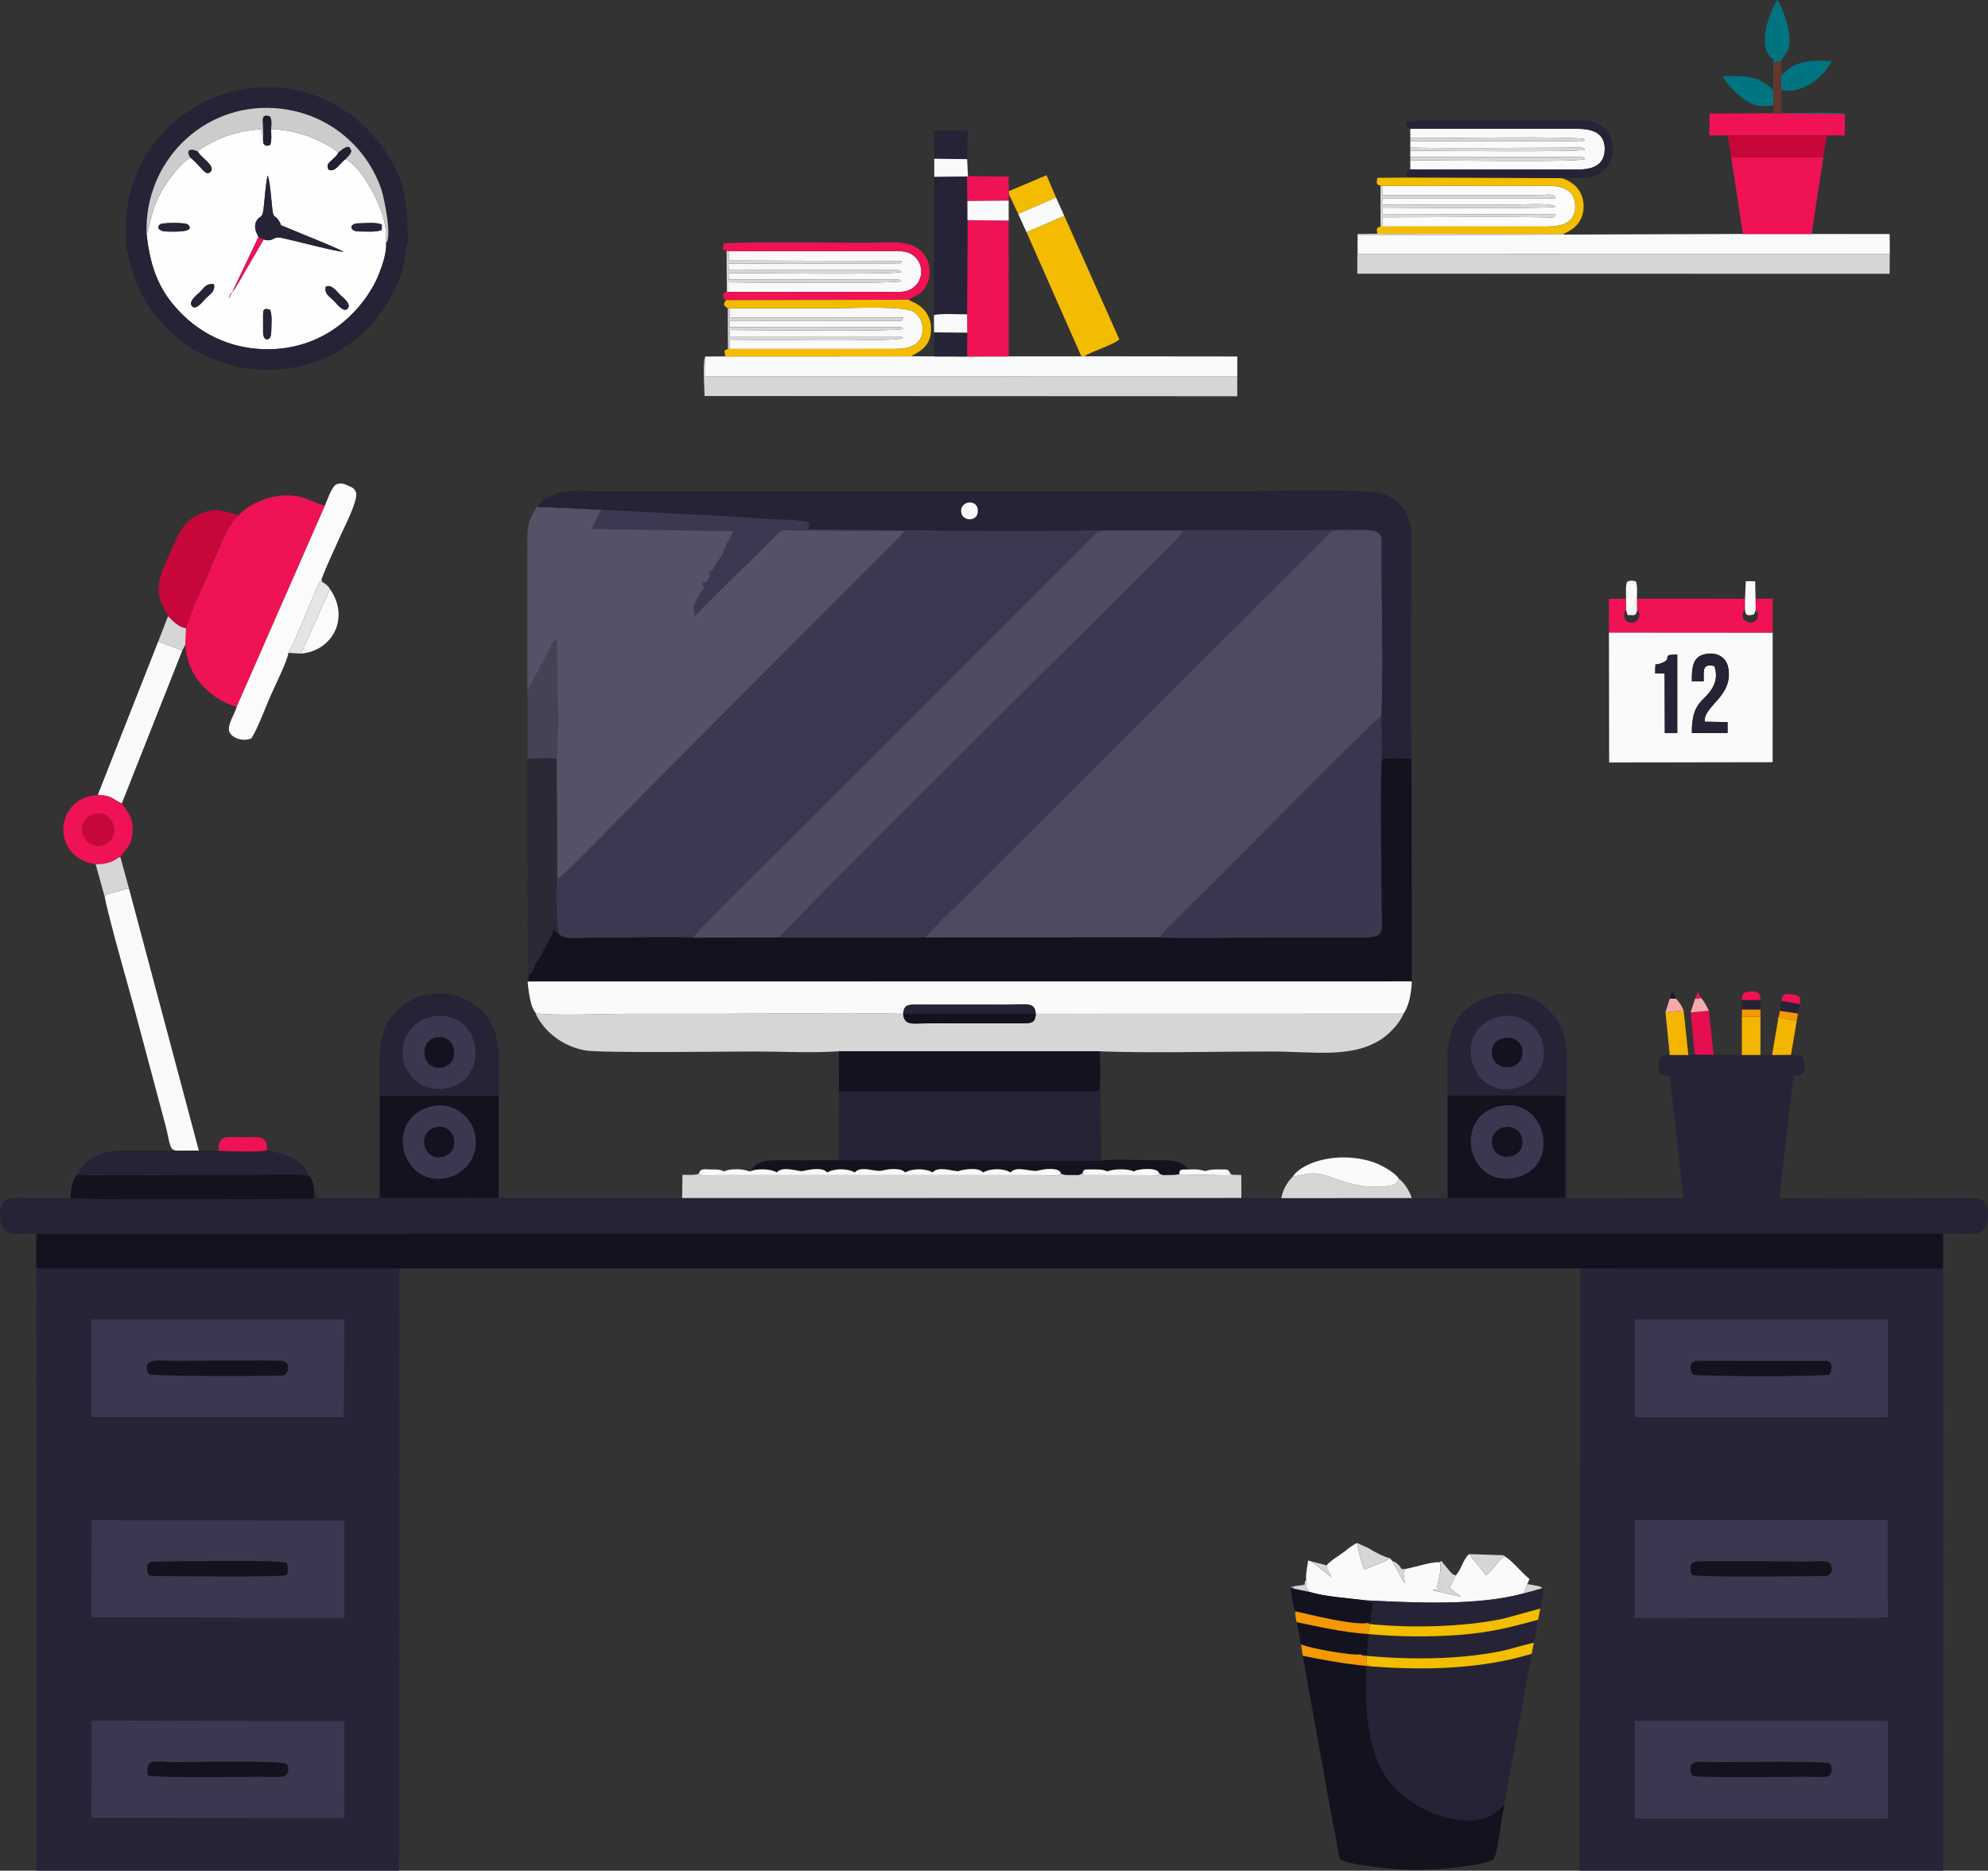 <?xml version="1.0" encoding="UTF-8"?>
<!DOCTYPE svg PUBLIC "-//W3C//DTD SVG 1.1//EN" "http://www.w3.org/Graphics/SVG/1.1/DTD/svg11.dtd">
<!-- Creator: CorelDRAW -->
<svg xmlns="http://www.w3.org/2000/svg" xml:space="preserve" width="144.697mm" height="136.164mm" version="1.1" style="shape-rendering:geometricPrecision; text-rendering:geometricPrecision; image-rendering:optimizeQuality; fill-rule:evenodd; clip-rule:evenodd"
viewBox="0 0 3080.49 2898.83"
 xmlns:xlink="http://www.w3.org/1999/xlink"
 xmlns:xodm="http://www.corel.com/coreldraw/odm/2003">
 <rect x="0" y="0" width="3080.49" height="2898.83" fill="#333333" stroke="none"/>
 <defs>
  <style type="text/css">
   <![CDATA[
    .fil19 {fill:#007481}
    .fil21 {fill:#13131D}
    .fil4 {fill:#13131F}
    .fil35 {fill:#191924}
    .fil30 {fill:#221F30}
    .fil31 {fill:#262334}
    .fil2 {fill:#262336}
    .fil27 {fill:#262537}
    .fil0 {fill:#272437}
    .fil14 {fill:#2A2936}
    .fil10 {fill:#3A3850}
    .fil1 {fill:#3B3951}
    .fil20 {fill:#444254}
    .fil3 {fill:#4D4B61}
    .fil7 {fill:#4E4C62}
    .fil5 {fill:#545267}
    .fil37 {fill:#58B1A1}
    .fil29 {fill:#6A342B}
    .fil17 {fill:#C7073A}
    .fil16 {fill:#CCCCCC}
    .fil34 {fill:#D3D4D4}
    .fil8 {fill:#D6D6D6}
    .fil22 {fill:#D7D7D7}
    .fil23 {fill:#D9D9D9}
    .fil24 {fill:#E5E5E5}
    .fil26 {fill:#E60E4E}
    .fil36 {fill:#E81557}
    .fil33 {fill:#ED1355}
    .fil11 {fill:#EF1255}
    .fil38 {fill:#EF628D}
    .fil18 {fill:#F3BE00}
    .fil28 {fill:#F49803}
    .fil25 {fill:#F4B500}
    .fil15 {fill:#F4BC01}
    .fil32 {fill:#F6AAAC}
    .fil13 {fill:#F9F9F9}
    .fil9 {fill:#F9FAFA}
    .fil12 {fill:#FBFBFB}
    .fil6 {fill:#FEFEFE}
   ]]>
  </style>
 </defs>
 <g id="Layer_x0020_1">
  <path class="fil0" d="M142.43 2666.28l390.92 0.91 -0.07 150.07 -391.48 -0.64 0.63 -150.34zm-0.37 -310.43l391.31 0.61 0.06 150.32 -391.62 -0.47 0.25 -150.45zm-0.21 -310.95l391.54 0.05 -0.77 150.89 -390.76 -0.18 -0.01 -150.76zm-85.5 352.87l0.17 501.03 561.54 0.02 0.81 -92.11 0.21 -408.48 -0.08 -432.62 -562.79 0.01 0.14 432.14z"/>
  <path class="fil0" d="M2533.22 2666.8l392.02 -0.07 0 150.97 -392.01 0 -0.01 -150.9zm0.04 -310.93l391.83 -0.01 0.1 149.9c-14.39,3.18 -368.96,1.16 -392.1,1.01l0.18 -150.9zm0.02 -310.99l391.96 0.09 0 18.4 0.01 117.16 -0.01 15.29 -11.68 0.16 -364.1 0 -16.24 -0.16 0 -139.66 0.06 -11.27zm477.62 809.59l0.07 -456.24 -0.1 -432.42 -562.3 -0.29 -0.89 933.25 563.19 0.04 0.03 -44.35z"/>
  <path class="fil1" d="M863.45 1362.59c-2.44,19.23 -0.77,64.41 1.74,83.63 7.71,10.86 30.58,7.05 47.61,6.97 18.03,-0.08 36.05,-0.24 54.07,-0.33 34.55,-0.16 73.33,-1.72 107.43,0.11 5.05,-11.07 166.45,-168.57 172.66,-174.79l346.97 -346.98c29.19,-29.28 57.31,-57.22 86.52,-86.52 26.66,-26.74 14.82,-22.22 65.09,-22.22 29.49,0 59.14,-0.3 88.61,0.1 -4.99,9.23 -68.86,70.47 -78.01,79.8 -26.18,26.68 -51.72,52.25 -78.41,78.38 -20.17,19.75 -465.21,462.81 -470.91,472.04l227.19 -0.06c4.47,-7.53 70.23,-71.04 82.4,-83.52 27.63,-28.33 54.95,-54.83 82.97,-82.89l414.95 -414.2c14.17,-14.24 27.59,-27.02 41.41,-41.47 11.37,-11.88 13.92,-8.35 34.07,-8.33 13.52,0.01 28.51,-1.31 41.71,0.88 -8.18,-5.72 -90.95,-1.31 -108.4,-1.31 -108.49,-0 -222.86,-1.73 -329.85,0.04 -146.31,2.41 -294.4,-0.82 -440.76,-1.75 3.9,-5.59 -2.91,-7.73 3.75,-10.53 -30.86,-6.44 -51.38,-3.57 -79.95,-6.29 -49.01,-4.67 -112.37,-5.73 -164.43,-9.51l-80.41 -3.98 -14.43 29.82 219.53 3.62c-1.42,2.81 -0.89,1.52 -2.59,4.78l-12.22 23.77c-1.18,3.34 -0.73,3.67 -1.02,4.6 -0.08,0.24 -0.2,0.76 -0.29,0.98l-11.51 17.75c-11.39,18.86 -4.1,6.87 -10.18,9.69 1.35,5.13 2.27,5.19 -0.13,10.42 -4.73,10.26 -5.1,5.85 -10.68,9.08 1.09,4.21 1.94,1.11 3.56,5.68 -6.12,6.72 -9.86,15.72 -13.86,23.94 -1.63,3.35 -2.37,3.78 -3.16,7.72l2.32 13.9c3.37,-6.51 100,-99.9 113.95,-113.93 21.83,-21.95 15.3,-19.91 39.27,-19.52l171.41 0.93c-4.85,7.51 -56.35,57.36 -67.25,68.29l-335.5 336.84c-6.24,6.44 -125.68,129.99 -135.25,134.39z"/>
  <path class="fil2" d="M2322.28 1575.9c34.56,-8.36 62.46,15.35 68.47,42.45 7.61,34.33 -14.97,60.4 -40.53,67.25 -73.14,19.61 -102.06,-91.77 -27.93,-109.7zm-79.23 121.64l182.05 0.09 -0.01 158.87 -182.04 -0.01 -55.55 0.05 -201.97 0.16 -61.97 -0.32 -866.53 0.16 -284.36 -0.3 -184.31 0.26 -95.52 0.04c-5.19,-2.04 -1.56,-0.33 -4.37,-3.79 -0.3,-0.36 -1.39,-2.92 -1.72,-3.43 -2.11,10.45 3.46,5.66 -2.93,8.55 -37.62,-0.01 -368.22,2.27 -374.03,-1.32 -18.92,-0.01 -37.84,-0 -56.76,-0 -15.45,0 -38.77,-3.43 -47.53,6.09 -8.56,9.31 -6.49,37.45 1.98,44.38 9.87,8.08 34.7,3.91 48.71,4.79l2954.72 -0.3c11.65,-0.03 45.59,1.39 54.64,-0.95 14.05,-3.64 17.75,-24.03 12.98,-41.05 -4.5,-16.05 -24.43,-12.96 -42.38,-12.96 -43.78,0 -262.05,2.16 -278.84,-0.78l21.51 -188.61c14.24,-1.18 17.95,-2.85 17.25,-18.22 -0.64,-14.16 -7.57,-13.85 -20.87,-14.27l-29.25 0.19 -18.07 0 -28.79 -0.02 -43.72 -0.33 -29.2 -0.48 -10.03 0.81 -28.79 -0c-19.52,0.14 -20.26,12.43 -14.88,29.04 6.05,2.75 5.97,2.88 14.84,2.91l21.31 189.73 -180.71 0.7c-0.12,-55.65 0.09,-111.31 -0.12,-166.96 -0.25,-64.14 6.2,-95.44 -34.24,-130.65 -35.85,-31.22 -88.07,-23.4 -120.82,3.55 -37.74,31.05 -29.62,88.59 -29.67,134.39z"/>
  <path class="fil3" d="M1434.03 1452.73l363.15 -0.15c5.03,-9.07 75.99,-77.46 85.34,-86.8 19,-19 248.86,-251.86 258.06,-256.41 3.28,-67.3 -0.13,-181.88 0.26,-259.07 0.07,-14.83 2.43,-21.43 -9.3,-27.09 -13.2,-2.19 -28.18,-0.87 -41.71,-0.88 -20.15,-0.01 -22.7,-3.55 -34.07,8.33 -13.82,14.45 -27.24,27.23 -41.41,41.47l-414.95 414.2c-28.02,28.06 -55.34,54.56 -82.97,82.89 -12.17,12.47 -77.92,75.99 -82.4,83.52z"/>
  <polygon class="fil4" points="56.21,1965.63 619,1965.62 2446.93,1965.51 2448.57,1965.53 3010.87,1965.81 3010.9,1911.51 56.18,1911.81 "/>
  <path class="fil5" d="M817.21 924.37l0.02 146.88 10.14 -19.49c1.84,-4.36 3.32,-5.79 5.32,-9.22 2.2,-3.77 3.27,-7.25 5.19,-10.99 1.44,-2.81 3.74,-6.35 5.31,-9.14 1.62,-2.88 0.95,-1.78 2.49,-4.69l3.23 -5.81c5.51,-10.07 5.43,-18.19 13.81,-19.96 0,61.37 3.67,123.6 -0.19,184.42l0.92 186.23c9.57,-4.4 129.01,-127.94 135.25,-134.39l335.5 -336.84c10.9,-10.93 62.4,-60.78 67.25,-68.29l-171.41 -0.93c-23.97,-0.39 -17.44,-2.43 -39.27,19.52 -13.95,14.03 -110.58,107.42 -113.95,113.93l-2.32 -13.9c0.79,-3.94 1.53,-4.37 3.16,-7.72 4,-8.22 7.74,-17.22 13.86,-23.94 -1.61,-4.58 -2.46,-1.47 -3.56,-5.68 5.58,-3.23 5.95,1.18 10.68,-9.08 2.41,-5.23 1.49,-5.29 0.13,-10.42 6.08,-2.82 -1.21,9.17 10.18,-9.69l11.51 -17.75c0.09,-0.23 0.21,-0.75 0.29,-0.98 0.29,-0.92 -0.16,-1.25 1.02,-4.6l12.22 -23.77c1.69,-3.26 1.17,-1.96 2.59,-4.78l-219.53 -3.62 14.43 -29.82 -98.33 -4.44 -1.68 -0.05c-3.46,8.7 -8.69,12.44 -12.03,25.66 -2.81,11.11 -2.16,23.77 -2.16,35.66 0.01,25.89 -0.2,51.8 -0.08,77.69z"/>
  <path class="fil4" d="M1797.18 1452.58l-363.15 0.15 -227.19 0.06 -132.53 0.19c-34.1,-1.83 -72.88,-0.28 -107.43,-0.11 -18.03,0.09 -36.05,0.25 -54.07,0.33 -17.03,0.08 -39.9,3.89 -47.61,-6.97 -7.23,-4.91 -3.48,-3.4 -5.19,-5.97l-1.28 -2.33c-2.34,11.35 -12.7,25.04 -18.17,37.65 -5.01,11.55 -7.98,12.22 -11.92,20.53l-3.03 7.83c-4.1,8.02 0.67,1.02 -5.99,6.07l-0.31 10.94 1368.32 -0.14 -0.34 -345.55c-11.95,0.09 -36.24,-1.88 -46.33,1.28 -3.29,52.12 -0.19,167.24 -0.19,230.73 0,39.38 7.5,45.61 -32.92,45.52 -51.67,-0.11 -103.34,-0 -155.01,-0 -51.09,0 -104.91,1.63 -155.66,-0.2z"/>
  <path class="fil6" d="M407.67 487.99c0,-8.87 1.65,-10.57 10.46,-8.21 4.32,7.59 2.15,25.9 2.15,35.25 0,13.9 -12.62,15.1 -12.61,0l0 -27.04zm-47.91 -35.12l-5.58 10.24c0.57,-1.82 1.05,-3.86 1.81,-5.36 2.46,-4.85 2.61,-3.63 3.77,-4.88zm178.19 26.01c-6.11,5.55 -17.85,-10.06 -21,-13.21 -6.46,-6.45 -14.98,-10.5 -12.04,-21.38 8.6,-4.68 18.18,8.65 22.38,12.85 3.71,3.71 18.79,14.36 10.66,21.74zm-206.46 -38.41c2.61,11.11 -6.84,16.05 -13.28,22.5 -3.1,3.11 -13.93,17.72 -19.94,12.2 -8.17,-7.5 7.72,-18.84 11.41,-22.53 6.25,-6.27 9.89,-14.09 21.82,-12.17zm77.09 -69.44c-7.92,13.95 -16.74,28.6 -24.68,42.32 -4.52,7.81 -20.29,35.98 -24.14,39.51l40.7 -85.55c-2.7,-6.15 -7.85,-14.75 -3.52,-23.92 4.84,-10.24 9.43,-3.24 11.42,-19.23 1.83,-14.72 3.08,-39.36 6.5,-52.25 3.69,9.73 5.62,39.84 7.14,52.57 1.88,15.84 4.26,6.73 11.22,19.38 4.53,8.25 -3.05,2.6 17.47,11.41 26.53,11.4 57.58,22.83 81.9,34.9 -15.77,-1.15 -72.62,-16.44 -95.45,-21.47 -15.42,-3.4 -12.54,7.18 -28.55,2.31zm-160.8 -23.23c3.34,-3.13 39.79,-3.14 43.16,-0 14.95,13.95 -29.78,10.85 -34.23,10.85 -6.48,0 -15.8,-4.42 -8.93,-10.84zm308.14 -1.76c9.9,0 27.56,-2.28 35.74,2.11l-0.04 8.01c-7.35,3.98 -24.87,2.48 -35.71,2.48 -14.86,0 -15.46,-12.6 0,-12.6zm-249.32 -111.07c4.18,9.04 27.37,21.43 20.05,30.85 -8.3,8.97 -14.39,-8.27 -31.55,-21.46 -13.5,6.98 -34.02,33.26 -43.24,49.5 -20.92,36.82 -19.42,61.05 -24.77,68.33 6.3,59.4 23.41,93 54.59,124.25 27.14,27.2 69.15,52.38 124.62,54.63 77.11,3.12 137.05,-37.65 171.28,-96.3 8.23,-14.1 22.37,-48.75 20.7,-68.08 -1.88,-6.99 0.03,-15.49 -0.73,-22.26 -4.03,-36.19 -38.45,-96.71 -61.86,-107.94 -8.24,4.85 -16.28,21.98 -26.65,16.19 -3.94,-7.27 0.99,-10.55 5.2,-14.62 4.23,-4.09 7.76,-6.64 9.82,-11.22 -5.86,-7.63 -32.14,-20.27 -43.77,-24.71 -18.39,-7.03 -38.35,-11.14 -60.31,-12.09 0.33,8.25 1.26,17.36 -1.34,24.53 -4.39,1.45 -6.98,2.33 -10.61,-2.36l-2.6 -22.22c-21.84,2.02 -36.49,4.45 -55.88,11.36 -10.67,3.8 -39.2,17.44 -42.98,23.63z"/>
  <path class="fil2" d="M1490.03 796.22c-5.62,-19.12 22.72,-24.43 25.02,-7.01 2.51,19.07 -21.38,19.38 -25.02,7.01zm-656.87 -10.8l98.33 4.44 80.41 3.98c52.06,3.77 115.42,4.83 164.43,9.51 28.57,2.72 49.08,-0.14 79.95,6.29 -6.66,2.8 0.15,4.94 -3.75,10.53 146.36,0.93 294.45,4.17 440.76,1.75 107,-1.76 221.36,-0.04 329.85,-0.04 17.45,0 100.22,-4.42 108.4,1.31 11.73,5.65 9.37,12.26 9.3,27.09 -0.39,77.2 3.02,191.77 -0.26,259.07l0.39 67.17c10.09,-3.16 34.38,-1.19 46.33,-1.28 -2.73,-102.61 -0.37,-229.1 -0.14,-335.78 0.04,-20.24 -0.49,-30.87 -9.45,-46.36 -6.79,-11.72 -16.51,-20.3 -29.63,-26.29 -23.98,-10.94 -180.05,-5.72 -218.65,-5.72l-1005.79 0c-15.1,0 -41.39,-1.55 -55.13,1.73 -14.97,3.57 -30.99,13.21 -35.34,22.58z"/>
  <path class="fil7" d="M1074.31 1452.98l132.53 -0.19c5.7,-9.23 450.74,-452.28 470.91,-472.04 26.69,-26.14 52.22,-51.7 78.41,-78.38 9.15,-9.33 73.02,-70.57 78.01,-79.8 -29.47,-0.39 -59.12,-0.1 -88.61,-0.1 -50.27,0 -38.43,-4.52 -65.09,22.22 -29.21,29.3 -57.33,57.24 -86.52,86.52l-346.97 346.98c-6.21,6.21 -167.61,163.72 -172.66,174.79z"/>
  <path class="fil8" d="M1299.96 1629.09l403.37 -0.08 2.27 0.24c86.01,2.85 176.91,0.16 263.47,0.16 68.15,0 128.95,11.72 175.2,-21.7 9.93,-7.17 25.59,-23.32 30.47,-36.92l-569.72 0.15c-0.9,11.79 -3.96,14.39 -16.16,14.82l-146.11 -0.06c-29.35,0 -41.21,4.63 -43.3,-14.71 -93.89,-2.22 -190.55,-0.1 -284.75,-0.1 -47.46,0 -94.93,0 -142.39,0 -27.41,0 -122.34,3.62 -142.08,-1.06l0.49 2.6c12.97,25.49 39.34,48.59 76,55.28 24.37,4.45 220.5,1.7 262.05,1.7 41.01,0 91.33,2.6 131.2,-0.32z"/>
  <path class="fil9" d="M830.21 1569.84c19.73,4.68 114.66,1.06 142.08,1.06 47.46,0 94.93,0 142.39,0 94.2,0 190.86,-2.12 284.75,0.1 1.42,-11.33 4.26,-13.86 16.12,-14.2l146.14 0.09c30.08,0 41.64,-4.56 43.31,14.06l569.72 -0.15c8.62,-11.19 12.5,-33.32 12.9,-49.99l-1368.32 0.14 -1.76 0.23c1.45,13.96 4.05,39.28 12.66,48.67z"/>
  <path class="fil10" d="M1797.18 1452.58c50.75,1.84 104.57,0.2 155.66,0.2 51.67,0 103.35,-0.1 155.01,0 40.42,0.08 32.92,-6.14 32.92,-45.52 0,-63.48 -3.09,-178.61 0.19,-230.73l-0.39 -67.17c-9.19,4.56 -239.06,237.42 -258.06,256.41 -9.35,9.35 -80.31,77.73 -85.34,86.8z"/>
  <path class="fil10" d="M2632.2 2419.69c46.44,-1.46 121.85,0.14 171.41,0.14 8.33,0 26.84,-2.97 32.02,2.67 4.71,5.11 4.91,19.81 -8.59,19.81 -26.62,0 -193.95,2.61 -205.68,-1.92 -3.6,-12.5 -3.66,-20.23 10.84,-20.69zm-99.12 87.08c23.14,0.15 377.72,2.17 392.1,-1.01l-0.1 -149.9 -391.83 0.01 -0.18 150.9z"/>
  <path class="fil10" d="M2623.36 2130.07c-5.24,-6.85 -7.16,-19.9 5.45,-21.21l201.56 0.16c11.04,1.93 8.55,14.96 3.88,21.09 -7.96,3.18 -203.11,3.11 -210.89,-0.04zm-90.14 -73.92l-0 139.66 16.24 0.16 364.1 -0 11.68 -0.16 0.01 -15.29 -0.01 -117.16 -0 -18.4 -391.96 -0.09 -0.06 11.27z"/>
  <path class="fil10" d="M2622.01 2751.44c-11.84,-27.23 16.38,-20.73 35.6,-20.73 26.07,0 173.01,-2.21 177.63,2.2 4.43,4.22 5.12,18.59 -4.82,20.26 -5.9,0.99 -23.32,0.08 -30.42,0.08 -30.26,0 -168.03,2.37 -177.99,-1.81zm-88.78 66.26l392.01 -0 -0 -150.97 -392.02 0.07 0.01 150.9z"/>
  <path class="fil10" d="M271.12 2108.89c40.26,0 129.53,-1.77 164.15,-0.15 12.1,0.57 14.01,11.9 8.65,18.93 -3.81,4.59 -2.03,3.67 -10.42,3.92 -35.04,1.04 -195.78,1.32 -203.12,-2.16 -13.45,-27.79 22.65,-20.54 40.74,-20.54zm-129.26 86.77l390.76 0.18 0.77 -150.89 -391.54 -0.05 0.01 150.76z"/>
  <path class="fil10" d="M228.1 2431.08c0.02,-9.45 2.92,-11.24 12.38,-11.24 37.65,-0.04 177.63,-3.41 204.01,1.79 1.95,6.43 1.87,12.44 0.16,19.08 -11.54,3.75 -176.26,1.61 -204.17,1.61 -9.5,0 -12.4,-1.69 -12.38,-11.23zm-86.29 75.22l391.62 0.47 -0.06 -150.32 -391.31 -0.61 -0.25 150.45z"/>
  <path class="fil10" d="M267.52 2730.71c26.99,0 172.12,-3.2 176.72,3.11 4.72,6.47 2.94,18.49 -7.3,19.5 -8.04,0.8 -21.93,-0.06 -30.62,-0.06 -30.97,0 -166.45,2.42 -177.14,-2.31 -4.64,-28.31 13.07,-20.23 38.35,-20.23zm-125.71 85.91l391.48 0.64 0.07 -150.07 -390.92 -0.91 -0.63 150.34z"/>
  <path class="fil2" d="M2124.51 2582.26l-7.16 -0.68c-3.44,77.17 3.49,148.71 46.58,191.76 17.01,17 44.85,34.65 76.27,42.71 39.76,10.18 72.89,4.8 91.21,-21.59l42.04 -231.68c-77.68,23.51 -163.65,26.08 -248.95,19.48z"/>
  <path class="fil9" d="M2564.8 1035.95c1.41,-10.49 -2.71,-4.17 7.74,-7.65 23.09,-7.7 -2.04,-13.96 26.47,-13.97l0.01 121.64 -19.33 0.02 -0.35 -92.23 -14.54 -0.16 0 -7.64zm56.78 19.81c0,-20.08 0.71,-37.5 19.49,-41.86 19.16,-4.45 33.94,4.19 36.99,21.21 7.93,44.33 -38.61,58.55 -36.56,83.26l35.48 0.62 0.01 16.86 -55.42 0.13c0,-27.51 4.83,-40.73 18.96,-54.05 11.92,-11.23 23.91,-28.22 15.86,-49.83 -18.89,-4.14 -16.35,6.73 -16.36,23.65l-18.44 0.01zm-128.13 125.77l253.33 -0.4 0.06 -200.87 -253.72 -0.18 0.33 201.45z"/>
  <path class="fil2" d="M1299.96 1691.18l-0.49 106.72 406.62 0.78 -0.5 -169.43 -2.27 -0.24c1.02,11.52 2.2,53.04 -1.02,62.01l-402.34 0.16z"/>
  <path class="fil4" d="M2059.5 2793.29l12.52 66.57c2.62,14.2 2.39,18.63 5.76,21.67 15.01,9.94 95.08,16.38 118.39,16.39 21.37,0 106.19,-6.27 118.17,-16.91 7.1,-7.63 11.32,-65.79 16.58,-79.92l0.5 -6.63c-18.32,26.4 -51.46,31.78 -91.21,21.59 -31.42,-8.05 -59.26,-25.71 -76.27,-42.71 -43.09,-43.05 -50.02,-114.59 -46.58,-191.76 -35.64,-3.61 -64.53,-8.81 -98.7,-15.78l40.85 227.49z"/>
  <path class="fil2" d="M227.09 362.19c-3.78,-110.32 85.71,-201.39 197.33,-194.67 80.25,4.83 142.76,57.42 166.22,125.31 4.52,13.06 16.99,73.78 7.64,83.86 1.66,19.33 -12.48,53.98 -20.7,68.08 -34.22,58.65 -94.16,99.42 -171.28,96.3 -55.48,-2.24 -97.49,-27.42 -124.62,-54.63 -31.18,-31.25 -48.29,-64.86 -54.59,-124.25zm-32.46 17.95l3.14 10.06c37.21,209.94 315.75,250.02 411.72,63.07 5.74,-11.17 11.27,-25.16 14.76,-37.53 3.46,-12.23 4.51,-33.74 9.16,-43.84 -5.78,-30.77 6.33,-72.85 -34.87,-135.61 -59.1,-90.04 -173.09,-129.2 -280.18,-79.52 -24.49,11.36 -53.38,34.2 -66.26,49.01 -28.31,32.53 -48.61,71.07 -55.27,117.74 -2.66,18.67 0.27,41.18 -2.2,56.63z"/>
  <path class="fil11" d="M370.09 798.33c-11.51,10.1 -18.73,23.63 -25.31,39.17 -6.42,15.18 -13.43,29.89 -19.65,45.21 -12.64,31.11 -26.26,56.65 -36.9,90.83l-1.23 25.85c2.57,26.63 11.36,46.23 25.6,61.75 12,13.07 30.68,28.27 54.17,34.03l136.46 -311.02c-25.98,-9.41 -38.5,-19.65 -72.36,-15.5 -24.37,2.99 -48.92,16 -60.78,29.69z"/>
  <path class="fil8" d="M1057.02 1856.54l866.53 -0.16 -0.09 -35.55c-3.03,-0.23 -6.33,-0.01 -8.57,-0.24 -8.73,-0.89 -3.51,1.44 -8.81,-2.77 -2.08,4.92 0.82,2.68 -7.19,3.4l-71.58 -1.43c-5.91,0.71 -11.03,0.82 -16.98,0.84 -9.46,0.03 -8.98,1.14 -14.4,-3.02 -2.01,5.47 -4.68,3.7 -12.39,3.57l-102.89 -0.14c-4.09,-0.91 -1.79,1.4 -3.11,-3.28 -6.02,3.95 -7.1,2.88 -16.71,2.85 -8.28,-0.03 -11.09,0.67 -16.94,-2.06 -3.24,5.56 -24.42,2.5 -31.73,2.49l-248.74 -0.03c-47.46,-0.07 -94.93,0 -142.39,0.02l-108.15 0c-9.03,-0.01 -28.56,1.96 -29.88,-2.22 -6.52,2.66 -16.43,1.66 -25.54,1.69l-0.44 36.05z"/>
  <path class="fil8" d="M2103.15 424.11l824.93 0.21 0.24 -30.85 -822.78 -0.05c-3.22,-8.42 -1.51,-19.38 -1.66,-28.82l318.88 -1.07 0 -1.03 -288.44 -0.35 -30.89 0.49 -0.28 61.46z"/>
  <path class="fil8" d="M1091.76 613.7l825.43 0.34 -0.01 -30.95 -824.15 0.06 -0.3 -30.63c-4.26,10.39 -1.06,46.78 -0.97,61.19z"/>
  <polygon class="fil9" points="1917.18,583.09 1917.27,552.44 1914.99,552.42 1679.8,552.16 1675.65,552.29 1563.13,552.31 1498.43,552.43 1447.73,552.31 1411.56,552.18 1124.01,552.32 1092.72,552.52 1093.02,583.15 "/>
  <path class="fil4" d="M1299.96 1691.18l402.34 -0.16c3.22,-8.97 2.05,-50.49 1.02,-62.01l-403.37 0.08 0.01 62.09z"/>
  <path class="fil9" d="M2422.76 363.53l-318.88 1.07c0.15,9.44 -1.56,20.4 1.66,28.82l822.78 0.05 -0.17 -30.76 -121.04 -0.12 -106.45 -0.03 -277.9 0.96z"/>
  <path class="fil4" d="M666.48 1715.13c33.76,-9.61 61.9,14.04 68.6,39.2 9.37,35.2 -13.54,62.99 -39.65,70.06 -71.26,19.31 -102.89,-88.22 -28.95,-109.27zm-78.13 141.36l184.31 -0.26 -0.01 -158.84 -184.27 0.23 -0.03 158.86z"/>
  <path class="fil4" d="M2323.33 1714.36c72.45,-16.06 97.28,93.72 25.43,110.37 -74.4,17.23 -98.49,-94.17 -25.43,-110.37zm-80.28 142.13l182.04 0.01 0.01 -158.87 -182.05 -0.09 0 158.95z"/>
  <path class="fil9" d="M2090.14 2398.83c-8.93,8.45 -27.9,18.49 -34.57,26.91 -0.22,5.56 5.21,11.95 7.9,18.64l-31.74 -24.88 -4.76 -1.35c-1.09,10.28 -3.88,20.06 -3.07,30.11 3.04,11.4 -3.42,5.72 4.63,18.43 24.2,7.76 62.02,9.91 88.34,13.29 75.42,3.72 173.61,8.79 244.57,-10.95l5.2 -14.36 3.4 -7.9c-9.8,-7.26 -28.8,-30.23 -37.51,-34.3 -9.55,0.41 -18.08,21.62 -30.01,28.44l-25.9 -32.62c-8.84,6.24 -12.33,24.57 -20.88,32.9l-9.28 18.73c3.87,5.59 10.68,7.94 17.13,14.45l-43.8 -10.19 13.41 -1.47c-9.11,-1.4 -3.99,-0.77 -6.39,-2.78 1.44,-9.29 8.82,-32.47 3.73,-38.99 -12.25,-1.16 -38.35,7.91 -52.33,10.2 -5.58,7.12 -2.49,7.78 -1.62,22.25 -0.36,-0.34 -0.83,-0.8 -1.05,-1.06l-18.38 -33.63 -3.24 -3.98c-5.37,4.68 -33.99,15.28 -40.12,17.36 -3.33,-7.51 -9.73,-31.65 -11.09,-41.06 -4.99,2.37 -7.88,4.82 -12.59,7.84z"/>
  <path class="fil12" d="M503.23 784.14l-136.46 311.02c-2.66,11.05 -15.16,27.99 -11.43,38.57 3.6,10.2 21.99,16.18 34.32,10.4 9.67,-15.5 21.27,-46.68 29.22,-65.07 5.88,-13.61 27.24,-56.42 27.91,-67.37 10.17,-13.82 44.74,-108.11 51.6,-114.51 7.91,-21.39 18.8,-43.37 28.38,-65.27 6.75,-15.42 26.3,-51.88 25.35,-67.6 -2.74,-7.28 -4.58,-8.03 -12.17,-11.6 -5.95,-2.8 -13.34,-5.48 -19.89,-1.43 -6.15,3.81 -13.3,24.34 -16.84,32.86z"/>
  <path class="fil9" d="M162.35 1390.17c7.64,39.41 39.59,148.24 52.08,196.34l39.49 147.94c16.13,57.4 -0.03,48.54 54.19,48.51l-108.29 -406.28c-7.07,1.18 -13.67,3.81 -20.42,5.57 -3.17,0.83 -7.72,1.55 -10,2.41 -9.34,3.53 -3.89,-0.2 -7.05,5.51z"/>
  <path class="fil2" d="M624.5 1639.78c-4.87,-33.91 19.05,-60.66 46.89,-64.78 76.2,-11.29 90.39,101.17 17.87,111.92 -33.58,4.98 -60.76,-19.21 -64.77,-47.13zm-36.12 57.85l184.27 -0.23c-0.07,-39.13 5.18,-82.23 -12.21,-112.58 -34.39,-60.02 -124.92,-60.64 -159.29,-0.77 -18.08,31.5 -12.76,73.59 -12.77,113.58z"/>
  <polygon class="fil11" points="2700.66,362.57 2807.11,362.6 2825.43,243.61 2682.59,243.69 "/>
  <path class="fil13" d="M1128.7 452.44l247.34 -0.04c13.61,0.02 26.92,1.32 36.81,-5.07 20.58,-13.31 19.17,-42.61 -1.64,-54.04 -10.33,-5.67 -24.33,-3.98 -36.97,-3.98l-245.14 -0.03 0.01 14.46 268.29 0.84c-2.86,6.21 -5.84,4.31 -14.04,4.19l-254.54 -0.1 0.28 9.91 254.25 -0.1c7.78,-0.09 10.7,-0.52 13.77,2.82 -7.76,4.85 -238.09,1.81 -268.33,1.79l0.32 9.91 263.04 0.22c0.5,0.11 1.03,0.29 1.46,0.42l3.62 2.08c-6.69,4.25 -239.98,2.27 -268.51,1.73l-0.01 14.99z"/>
  <path class="fil12" d="M2141.91 351.01l248.93 0.01c16.39,0.02 50.74,1.42 49.98,-32.31 -0.75,-33.36 -36.18,-30.82 -51.79,-30.8l-247.09 0 0.04 14.34 238.04 0c23.08,-0 27.11,-3.36 30.73,5.08l-268.77 0.01 -0.06 9.82 203.85 0c9.17,0 61.25,-3.21 64.57,3.2 -7.73,3.61 -238.46,1.4 -268.38,1.4l0.13 9.8 268.66 0.72c-3.11,6.65 -5.3,4.67 -14.42,4.5 -80.72,-1.47 -173.31,-0.11 -254.4,-0.11l-0.02 14.33z"/>
  <path class="fil9" d="M2185.36 213.98c33.48,0.47 260.39,-3.63 270.82,1.84 -3.56,4.96 -7.28,3.3 -14.79,3.19l-256.08 -0.07 0.01 9.79c75.63,1.54 162.02,0.11 239.77,0.11 14.86,0 27.42,-2.66 30.84,3.2 -9.35,4.04 -239.45,1.52 -270.62,1.4l-0.01 9.9 257.93 -0.12c7.69,-0.08 9.48,-1.68 12.89,3.25 -10.6,5.48 -237.37,1.47 -270.77,1.84l-0.02 14.4 248.76 0c16.86,0.01 51.57,2.74 52.48,-30.68 0.94,-34.48 -34.31,-32.46 -50.68,-32.44l-250.57 -0.01 0.03 14.41z"/>
  <path class="fil13" d="M1130.49 540.74l247.36 -0.01c16.45,0.01 51.63,2.11 51.85,-31.23 0.08,-11.92 -6.6,-21.31 -14.35,-26.56 -13.6,-9.2 -99.49,-5.31 -118.61,-5.31 -55.25,0 -110.62,0.34 -165.84,-0.02l-0.33 14.5 268.84 0.01c-2.74,6.86 -3.24,5.11 -12.41,5.03l-256.1 -0.16 -0.21 9.92 252.6 -0.06c17.46,-0.26 13.51,0.37 15.98,2.77 -7.76,4.85 -237.84,1.79 -268.37,1.79l-0.21 9.92 261.64 -0.05c5.13,0.71 -1.43,-0.78 3.12,0.66 4.87,1.54 0.82,-0.75 3.77,2.1 -8.07,5.94 -237.61,2.25 -268.33,2.25l-0.41 14.44z"/>
  <path class="fil4" d="M109.78 1856.55c5.81,3.59 336.42,1.31 374.03,1.32 6.38,-2.89 0.82,1.9 2.93,-8.55 0.98,-8.28 -2.45,-24 -8.36,-27.5 -14.14,-3.61 -71.46,-1.31 -90.09,-1.31 -30.04,0 -60.08,0 -90.12,0 -58.86,0 -120.25,1.68 -178.79,-0.2 -6.14,7.17 -11.41,24.07 -9.59,36.24z"/>
  <path class="fil14" d="M817.55 1521.17l1.76 -0.23 0.31 -10.94c6.67,-5.05 1.89,1.95 5.99,-6.07l3.03 -7.83c3.94,-8.31 6.91,-8.98 11.92,-20.53 5.47,-12.62 15.83,-26.3 18.17,-37.65l1.28 2.33c1.71,2.57 -2.04,1.06 5.19,5.97 -2.52,-19.22 -4.19,-64.4 -1.74,-83.63l-0.92 -186.23c-7.69,-2.92 -35.31,-1.19 -45.16,-0.44l0.18 345.25z"/>
  <polygon class="fil11" points="1498.52,486.82 1498.54,487.18 1498.75,515.49 1498.43,552.43 1563.13,552.31 1562.99,341.78 1499.14,341.18 "/>
  <path class="fil15" d="M1590.62 359.73l85.03 192.56 4.15 -0.13c11.52,-7.47 46.96,-18.21 54.6,-26.32l-85.3 -191.49 -58.48 25.37z"/>
  <path class="fil2" d="M338.84 1783.06c-42.24,-0.01 -84.76,0.05 -127.2,0.05 -21.36,-0 -39.56,-1.81 -57.91,6.09 -13.74,5.92 -29.29,18.52 -34.37,31.11 58.54,1.88 119.93,0.2 178.79,0.2 30.04,0 60.08,0 90.12,0 18.64,0 75.96,-2.3 90.09,1.31 -9.24,-25.37 -32.56,-33.05 -64.73,-39.52 -8.28,3.48 -62.19,1.88 -74.81,0.76z"/>
  <path class="fil11" d="M2493.11 980.07l253.72 0.18 0 -52.47 -26.58 -0 0.33 17.6c6.74,6.93 2.78,14.66 -1.16,17.32 -7.92,5.36 -13.25,-0.1 -18.57,-3.47 -1.07,-8 -0.61,-10.1 3.04,-14.9l0.1 -16.5 -167.61 -0.07 0.27 17.94c3.35,3.44 5.26,6.19 2.04,12.71 -1.77,3.58 -5.27,6.74 -10.81,6.61 -11.59,-0.27 -14.13,-12.69 -8.32,-20.31l0.14 -16.93 -26.61 -0.02 0 52.29z"/>
  <path class="fil16" d="M227.09 362.19c5.34,-7.28 3.85,-31.51 24.77,-68.33 9.22,-16.24 29.74,-42.51 43.24,-49.5 -8.89,-13.46 2.2,-14.42 11.5,-9.39 3.77,-6.19 32.3,-19.82 42.98,-23.63 19.39,-6.91 34.03,-9.34 55.88,-11.36l2.6 22.22c0.18,-9.74 -0.14,-18.44 -0.49,-28.11 -0.41,-11.02 -1.73,-17.35 10.74,-13.69 3.11,5.91 2.3,12.3 1.71,19.63 21.96,0.95 41.92,5.06 60.31,12.09 11.62,4.45 37.91,17.08 43.77,24.71 0.17,-0.1 16.59,-15.85 18.72,-5.82 0.43,2.04 3.66,0.82 -0.87,8.26 -1.55,2.54 -3.77,3.54 -6.22,7.21 23.4,11.23 57.83,71.75 61.86,107.94 0.76,6.77 -1.15,15.27 0.73,22.26 9.35,-10.08 -3.12,-70.8 -7.64,-83.86 -23.47,-67.9 -85.97,-120.48 -166.22,-125.31 -111.61,-6.72 -201.11,84.35 -197.33,194.67z"/>
  <path class="fil17" d="M260.32 955c6.48,5.85 15.7,17.16 27.91,18.54 10.64,-34.18 24.27,-59.72 36.9,-90.83 6.22,-15.33 13.23,-30.03 19.65,-45.21 6.58,-15.54 13.8,-29.07 25.31,-39.17 -25.33,-5.87 -35.61,-13.86 -63.2,-0.52 -18.33,8.86 -26.82,22.16 -35.6,41.85 -6.87,15.42 -18.56,38.82 -22.91,54.59 -7.95,28.8 3.05,41.76 11.94,60.76z"/>
  <polygon class="fil2" points="1498.52,486.82 1499.14,341.18 1499.05,311.5 1498.43,273.48 1447.67,273.96 1447.25,484.39 1447.24,486.82 "/>
  <path class="fil4" d="M1163.45 1814.82c7.42,-3.65 30.53,-4.33 40.21,2.15 8.16,-10.42 31.39,-2.12 39.07,-2.02 1,0.01 30.94,-8.71 39.03,2.02 11.82,-7.02 33.31,-6.21 42.67,0.01 8.86,-11.41 33.17,-0.32 42.06,-2.85 9.8,-2.79 30.08,-4.94 36.06,2.84 11.76,-7.01 33.36,-6.2 42.63,0.01 8.09,-10.46 30.64,-2.07 39.05,-2.05 2.98,0.01 -0.64,0.25 3.03,-0.79 9.79,-2.79 30.12,-4.95 36.05,2.84 11.36,-6.84 32.17,-6.66 42.65,0 8.9,-11.45 32.84,-0.22 42.07,-2.84 9.25,-2.63 33.43,-6.01 35.87,4.4 5.85,2.73 8.66,2.04 16.94,2.06 9.61,0.03 10.69,1.1 16.71,-2.85 1.6,-6.32 3.68,-5.36 11.96,-5.54 32.29,-0.69 19.47,5.08 30.09,1.87 8.92,-2.7 25.05,-2.7 33.95,-0.05 10.7,3.17 -2.31,0.92 11.8,-1.4 9.35,-1.54 27.84,-2.56 30.59,4.97 5.42,4.16 4.94,3.05 14.4,3.02 5.95,-0.02 11.07,-0.13 16.98,-0.84 -0.37,-8.72 4.85,-7.38 12.74,-7.47 -7.08,-16.73 -37.27,-14.35 -58.46,-14.35 -19.88,0 -57.87,-2.13 -75.51,0.72l-406.62 -0.78c-24.88,0.29 -49.93,0.06 -74.84,0.06 -24.25,0 -52.51,-2.61 -61.19,16.86z"/>
  <path class="fil9" d="M151.51 1231.84c23.42,1.19 22.52,6.56 37.19,13.29l93.77 -237.11 -37.37 -13.8 -93.6 237.62z"/>
  <path class="fil2" d="M2389.48 2461.22l-28.04 7.8c-70.95,19.74 -169.15,14.67 -244.57,10.95 1.26,0.98 1.11,3.33 10.63,3.37 -0.88,5.91 -2.12,12.84 -2.82,18.68 -1.03,8.68 0.72,11.1 -5.66,13.09l3.52 1.64c63.8,6.35 143.47,4.89 206.76,-8.36l57.34 -15.66 5.66 -31.01 -2.83 -0.5z"/>
  <path class="fil2" d="M2120.28 2532.14l-2.02 32.14 -9.82 -0.51c3.19,2.63 4.13,1.85 9.65,2.29 44.73,3.99 90.88,5.15 135.74,2.08 22,-1.51 43.18,-4.07 64.43,-7.98 21.17,-3.89 38.95,-10.27 58.49,-14.53l6.57 -35.57c-42.42,11.62 -74.89,19.89 -122.23,23.44 -45.85,3.44 -95.38,3 -140.8,-1.35z"/>
  <path class="fil2" d="M2185.33 199.57l250.57 0.01c16.37,-0.01 51.62,-2.04 50.68,32.44 -0.91,33.43 -35.62,30.69 -52.48,30.68l-248.76 -0c-8.46,2.57 -7.27,6.14 -3.46,12.49l237.95 0.9c18.37,-1.27 39.27,2.26 54.94,-5.11 32.4,-15.23 32.3,-61.42 3.66,-77.87 -15.69,-9.01 -35.43,-6.57 -55.15,-6.57 -32.79,0 -229.66,-3.18 -243.3,2.04 -1.01,8.51 -1.76,8.33 5.35,10.98z"/>
  <path class="fil11" d="M1125.89 389.17l3.2 0.11 245.14 0.03c12.64,-0 26.64,-1.7 36.97,3.98 20.81,11.43 22.22,40.73 1.64,54.04 -9.89,6.39 -23.2,5.09 -36.81,5.07l-247.34 0.04 -2.51 0.05c-5.23,1.6 -1.8,-0.62 -5.77,2.92 0.13,6.57 -0.03,6.36 4.64,9.69l282.87 -0.64c15.48,-9.19 21,-7.75 29.06,-25.49 6.84,-15.05 3.64,-32.87 -4.24,-43.75 -18.66,-25.75 -53.31,-19 -90.95,-19 -29.96,0 -206.82,-2.04 -220.46,1.22l-1.39 8.55 5.95 3.16z"/>
  <path class="fil10" d="M2312.35 1636.17c-6.32,-32.65 40.98,-37.84 46.17,-10.56 6.26,32.89 -40.85,38.03 -46.17,10.56zm9.93 -60.27c-74.12,17.93 -45.21,129.31 27.93,109.7 25.57,-6.86 48.14,-32.92 40.53,-67.25 -6,-27.1 -33.9,-50.81 -68.47,-42.45z"/>
  <path class="fil10" d="M2312.35 1774.97c-6.27,-32.15 40.5,-39.67 46.12,-10.56 6.34,32.87 -40.78,37.94 -46.12,10.56zm10.98 -60.6c-73.06,16.2 -48.97,127.6 25.43,110.37 71.85,-16.64 47.02,-126.43 -25.43,-110.37z"/>
  <path class="fil10" d="M674.12 1608.05c32.34,-8.29 40.81,38.75 12.77,45.71 -32.41,8.04 -39.86,-38.77 -12.77,-45.71zm-49.63 31.73c4.01,27.92 31.19,52.11 64.77,47.13 72.52,-10.74 58.33,-123.2 -17.87,-111.92 -27.85,4.13 -51.77,30.87 -46.89,64.78z"/>
  <path class="fil10" d="M674.21 1746.94c32.32,-8.16 40.59,38.66 12.67,45.56 -32.61,8.05 -40.42,-38.55 -12.67,-45.56zm-7.73 -31.8c-73.94,21.04 -42.31,128.58 28.95,109.27 26.11,-7.07 49.02,-34.86 39.65,-70.06 -6.7,-25.16 -34.85,-48.81 -68.6,-39.2z"/>
  <path class="fil15" d="M1127.67 477.5l3.23 0.11c55.22,0.36 110.59,0.02 165.84,0.02 19.12,0 105.01,-3.89 118.61,5.31 7.75,5.24 14.42,14.63 14.35,26.56 -0.22,33.33 -35.4,31.24 -51.85,31.23l-247.36 0.01 -2.48 0.1c-4.64,1.95 -2.04,0.1 -5.56,3.26l1.56 8.22 287.55 -0.14c17.03,-8.87 31.88,-18.13 31.12,-44.35 -0.54,-18.53 -11.49,-32.36 -27.14,-39.5 -2.81,-1.28 -1.3,-0.43 -3.87,-1.72l-3.74 -2.15 -282.87 0.64c-3.79,5.18 -5.19,8.32 2.61,12.39z"/>
  <path class="fil18" d="M2139.21 287.85l2.73 0.06 247.09 0c15.61,-0.01 51.04,-2.55 51.79,30.8 0.76,33.73 -33.59,32.33 -49.98,32.31l-248.93 -0.01 -2.7 0.11c-6.84,1.73 -6.27,3.84 -4.89,11.03l288.44 0.35c16.87,-7.2 31.67,-19.89 31.12,-43.93 -0.52,-22.91 -15.7,-37.12 -34.05,-42.49l-237.95 -0.9 -47.58 0.4c-1.5,9.53 -1.96,9.88 4.91,12.25z"/>
  <path class="fil19" d="M2649.07 175.87l99.15 -0.24 0.53 -76.98c2.37,-4.3 0.82,-2.1 4.24,-3.16 0.06,-0.02 4.53,-0.92 6.47,-1.49l0.35 81.67 98.87 0.86c-6.24,-3.31 -84.23,-1.28 -98.3,-1.28l-0.14 -35.75c35.35,7.53 69.02,-24.95 78.19,-44.88 -15.23,-0.74 -30.64,-1.43 -45.51,2.4 -17.77,4.57 -21.32,9.32 -32.04,19.12 -0.7,-5.22 -1.05,-12.34 -0.76,-17.62 0.9,-16.98 14.76,-10.45 12.59,-42.95 -0.98,-14.7 -11.3,-47.28 -19.07,-55.57 -12.92,21.59 -32.4,74.67 -5.49,92.43l-0.43 47.37c-19.93,-21.64 -42.37,-22.88 -78.24,-21.69 6.74,13.85 19.53,24.94 30.52,33.68 13.35,10.62 26.37,15.18 47.72,11.4l-0.04 12.08 -98.6 0.6z"/>
  <path class="fil11" d="M143.39 1262.56c30.69,-12.38 47.22,34.59 18.14,45.94 -30.17,11.78 -50.09,-33.05 -18.14,-45.94zm4.8 76.67c8.34,-0.04 13.75,-0.32 21.42,-2.83 3.95,-1.29 5.64,-2.11 8.76,-3.93 5.15,-3 2.97,-2.66 8.12,-4.45 7.63,-11.63 18.08,-17.24 19.15,-40.27 1.01,-21.81 -9.05,-31.07 -16.94,-42.61 -14.67,-6.73 -13.78,-12.1 -37.19,-13.29 -67.54,3.64 -73.6,97.11 -3.32,107.39z"/>
  <polygon class="fil11" points="2677.43,209.85 2830.64,209.76 2858.7,209.87 2858.68,176.53 2759.81,175.67 2748.22,175.63 2649.07,175.87 2648.69,209.96 "/>
  <path class="fil20" d="M817.23 1071.25l0.14 104.66c9.85,-0.75 37.47,-2.48 45.16,0.44 3.85,-60.82 0.19,-123.04 0.19,-184.42 -8.38,1.77 -8.31,9.9 -13.81,19.96l-3.23 5.81c-1.55,2.91 -0.88,1.82 -2.49,4.69 -1.56,2.78 -3.86,6.32 -5.31,9.14 -1.92,3.74 -2.99,7.22 -5.19,10.99 -2,3.43 -3.48,4.86 -5.32,9.22l-10.14 19.49z"/>
  <path class="fil8" d="M2003.07 1823.38c-7.24,7.27 -15.4,19.27 -17.54,33.32l201.97 -0.16c-2.76,-10.99 -13.97,-26.57 -20.07,-29.99 -2.97,8.38 -6.33,9.78 -16.57,11.35 -46.96,7.2 -86.59,-15.21 -103.69,-18.28 -21.06,-3.79 -26.62,1.48 -44.11,3.76z"/>
  <path class="fil4" d="M230.38 2129.43c7.34,3.48 168.07,3.2 203.12,2.16 8.39,-0.25 6.61,0.67 10.42,-3.92 5.36,-7.02 3.45,-18.36 -8.65,-18.93 -34.61,-1.62 -123.88,0.15 -164.15,0.15 -18.09,0 -54.2,-7.25 -40.74,20.54z"/>
  <path class="fil21" d="M240.48 2442.31c27.91,0 192.63,2.14 204.17,-1.61 1.72,-6.64 1.79,-12.65 -0.16,-19.08 -26.39,-5.21 -166.37,-1.83 -204.01,-1.79 -9.46,0 -12.36,1.8 -12.38,11.24 -0.02,9.54 2.88,11.23 12.38,11.23z"/>
  <path class="fil21" d="M2621.36 2440.38c11.73,4.54 179.07,1.92 205.68,1.92 13.5,0 13.3,-14.7 8.59,-19.81 -5.19,-5.63 -23.69,-2.67 -32.02,-2.67 -49.56,0 -124.97,-1.6 -171.41,-0.14 -14.5,0.46 -14.44,8.19 -10.84,20.69z"/>
  <polygon class="fil17" points="2682.59,243.69 2825.43,243.61 2830.64,209.76 2677.43,209.85 "/>
  <path class="fil4" d="M229.17 2750.94c10.69,4.73 146.17,2.31 177.14,2.31 8.69,0 22.58,0.86 30.62,0.06 10.24,-1.02 12.03,-13.03 7.3,-19.5 -4.6,-6.3 -149.73,-3.11 -176.72,-3.11 -25.28,-0 -42.99,-8.07 -38.35,20.23z"/>
  <path class="fil4" d="M2622.01 2751.44c9.96,4.18 147.73,1.81 177.99,1.81 7.1,0 24.51,0.91 30.42,-0.08 9.94,-1.67 9.25,-16.04 4.82,-20.26 -4.62,-4.41 -151.56,-2.2 -177.63,-2.2 -19.22,-0 -47.44,-6.5 -35.6,20.73z"/>
  <path class="fil4" d="M2623.36 2130.07c7.78,3.15 202.93,3.21 210.89,0.04 4.66,-6.14 7.16,-19.17 -3.88,-21.09l-201.56 -0.16c-12.61,1.32 -10.68,14.37 -5.45,21.21z"/>
  <path class="fil9" d="M2003.07 1823.38c17.5,-2.28 23.05,-7.55 44.11,-3.76 17.1,3.07 56.73,25.49 103.69,18.28 10.23,-1.57 13.6,-2.97 16.57,-11.35 -3.46,-7.13 -21.33,-18.02 -32.41,-22.86 -13.85,-6.04 -30.38,-9.17 -46.93,-9.98 -34.27,-1.68 -71.89,10.05 -85.02,29.67z"/>
  <path class="fil13" d="M1083 1818.79c1.32,4.18 20.85,2.21 29.88,2.22l108.15 -0c47.47,-0.01 94.93,-0.09 142.39,-0.02l248.74 0.03c7.31,0.01 28.5,3.07 31.73,-2.49 -2.44,-10.41 -26.63,-7.03 -35.87,-4.4 -9.23,2.63 -33.17,-8.61 -42.07,2.84 -10.47,-6.66 -31.29,-6.84 -42.65,-0 -5.93,-7.8 -26.26,-5.64 -36.05,-2.84 -3.67,1.05 -0.05,0.8 -3.03,0.79 -8.41,-0.02 -30.96,-8.41 -39.05,2.05 -9.27,-6.21 -30.87,-7.03 -42.63,-0.01 -5.98,-7.77 -26.26,-5.63 -36.06,-2.84 -8.88,2.53 -33.2,-8.55 -42.06,2.85 -9.36,-6.22 -30.85,-7.03 -42.67,-0.01 -8.09,-10.73 -38.03,-2.01 -39.03,-2.02 -7.69,-0.1 -30.91,-8.4 -39.07,2.02 -9.68,-6.48 -32.79,-5.8 -40.21,-2.15 -3.49,2.05 -7.43,-4.69 -30.88,-2.45 -6,0.57 -8.44,2.37 -9.66,2.53 -4.05,0.53 -0.5,-0.62 -8.23,-2.11 -4.07,-0.78 -8.45,-0.5 -12.62,-0.52 -10.61,-0.04 -16.93,-2.41 -19.06,6.53z"/>
  <path class="fil22" d="M1128.01 540.83l2.48 -0.1 0.41 -14.44c30.71,0 260.26,3.69 268.33,-2.25 -2.95,-2.85 1.1,-0.56 -3.77,-2.1 -4.55,-1.44 2.01,0.05 -3.12,-0.66l-261.64 0.05 0.21 -9.92c30.54,0 260.61,3.06 268.37,-1.79 -2.47,-2.41 1.48,-3.04 -15.98,-2.77l-252.6 0.06 0.21 -9.92 256.1 0.16c9.16,0.08 9.66,1.83 12.41,-5.03l-268.84 -0.01 0.33 -14.5 -3.23 -0.11 0.34 63.34z"/>
  <path class="fil4" d="M2007.46 2497.07c23.47,5.19 89.6,21.93 111.57,18.04 6.38,-1.99 4.63,-4.41 5.66,-13.09 0.7,-5.84 1.94,-12.77 2.82,-18.68 -9.52,-0.03 -9.37,-2.39 -10.63,-3.37 -26.32,-3.38 -64.14,-5.53 -88.34,-13.29l-24.15 -4.96 -3 -1.23c-1.93,3.01 -0.62,-1.97 -0.99,3.37 -0.24,3.4 4.01,30.46 7.06,33.21z"/>
  <path class="fil18" d="M2122.54 2516.75l-2.26 15.4c45.41,4.35 94.95,4.79 140.8,1.35 47.34,-3.55 79.81,-11.82 122.23,-23.44l3.34 -17.33 -57.34 15.66c-63.29,13.25 -142.97,14.71 -206.76,8.36z"/>
  <path class="fil23" d="M2139.22 351.12l2.7 -0.11 0.02 -14.33c81.09,0 173.68,-1.36 254.4,0.11 9.12,0.17 11.31,2.15 14.42,-4.5l-268.66 -0.72 -0.13 -9.8c29.93,0 260.66,2.21 268.38,-1.4 -3.32,-6.42 -55.4,-3.2 -64.57,-3.2l-203.85 0 0.06 -9.82 268.77 -0.01c-3.62,-8.44 -7.65,-5.09 -30.73,-5.08l-238.04 0 -0.04 -14.34 -2.73 -0.06 0 63.27z"/>
  <path class="fil22" d="M1126.19 452.5l2.51 -0.05 0.01 -14.99c28.52,0.53 261.82,2.51 268.51,-1.73l-3.62 -2.08c-0.43,-0.13 -0.96,-0.31 -1.46,-0.42l-263.04 -0.22 -0.32 -9.91c30.24,0.02 260.57,3.05 268.33,-1.79 -3.07,-3.34 -5.99,-2.91 -13.77,-2.82l-254.25 0.1 -0.28 -9.91 254.54 0.1c8.2,0.12 11.19,2.02 14.04,-4.19l-268.29 -0.84 -0.01 -14.46 -3.2 -0.11 0.3 63.33z"/>
  <path class="fil18" d="M2118.09 2566.07l-0.82 12.82 7.24 3.37c85.31,6.6 171.27,4.02 248.95,-19.48l3.28 -17.14c-19.53,4.26 -37.32,10.64 -58.49,14.53 -21.25,3.91 -42.43,6.47 -64.43,7.98 -44.86,3.08 -91.01,1.91 -135.74,-2.08z"/>
  <path class="fil2" d="M2621.58 1055.76l18.44 -0.01c0.01,-16.92 -2.53,-27.79 16.36,-23.65 8.05,21.61 -3.93,38.6 -15.86,49.83 -14.13,13.32 -18.96,26.55 -18.96,54.05l55.42 -0.13 -0.01 -16.86 -35.48 -0.62c-2.05,-24.71 44.49,-38.93 36.56,-83.26 -3.04,-17.02 -17.83,-25.66 -36.99,-21.21 -18.77,4.36 -19.49,21.78 -19.49,41.86z"/>
  <path class="fil4" d="M2016.12 2548.25c12.8,6 77.91,17.55 92.32,15.52l9.82 0.51 2.02 -32.14c-40.16,-2.89 -73.33,-10.64 -111.17,-18.43l7.01 34.54z"/>
  <path class="fil4" d="M1605.01 1570.95l-205.57 0.05c2.1,19.34 13.95,14.71 43.3,14.71l146.11 0.06c12.2,-0.43 15.26,-3.03 16.16,-14.82z"/>
  <path class="fil0" d="M400.46 367.33c2.67,1.27 4.87,2.46 8.12,3.71 16.01,4.87 13.14,-5.71 28.55,-2.31 22.83,5.03 79.69,20.32 95.45,21.47 -24.32,-12.07 -55.37,-23.51 -81.9,-34.9 -20.53,-8.82 -12.94,-3.17 -17.47,-11.41 -6.95,-12.65 -9.33,-3.54 -11.22,-19.38 -1.51,-12.72 -3.45,-42.83 -7.14,-52.57 -3.43,12.89 -4.67,37.53 -6.5,52.25 -1.99,15.99 -6.58,8.99 -11.42,19.23 -4.33,9.17 0.82,17.77 3.52,23.92z"/>
  <path class="fil2" d="M1399.43 1570.99l205.57 -0.05c-1.67,-18.61 -13.23,-14.06 -43.31,-14.06l-146.14 -0.09c-11.87,0.33 -14.71,2.87 -16.12,14.2z"/>
  <path class="fil12" d="M466.52 1012.86c49.73,-4.57 75.64,-56.07 44.82,-99.9l-44.82 99.9z"/>
  <path class="fil2" d="M2564.8 1035.95l-0 7.64 14.54 0.16 0.35 92.23 19.33 -0.02 -0.01 -121.64c-28.51,0.01 -3.38,6.27 -26.47,13.97 -10.45,3.49 -6.33,-2.83 -7.74,7.65z"/>
  <polygon class="fil15" points="1563.18,296.25 1563.52,301.21 1577.76,331.6 1636.38,306.15 1621.66,271.49 "/>
  <polygon class="fil11" points="1499.05,311.5 1562.97,310.89 1563.52,301.21 1563.18,296.25 1563.01,273.62 1499.87,273.02 1498.43,273.48 "/>
  <polygon class="fil2" points="1447.67,245.99 1498.63,246.6 1499.57,202.32 1447.28,202.35 1447.27,205 "/>
  <path class="fil24" d="M446.79 1011.7l19.74 1.16 44.82 -99.9c-2.82,-4.63 -2.49,-4.29 -6.77,-7.73 -5.94,-4.79 -5.17,-0.82 -6.18,-8.04 -6.87,6.4 -41.44,100.69 -51.6,114.51z"/>
  <polygon class="fil9" points="1577.76,331.6 1590.62,359.73 1649.1,334.36 1636.38,306.15 "/>
  <path class="fil17" d="M143.39 1262.56c-31.96,12.89 -12.04,57.72 18.14,45.94 29.08,-11.35 12.56,-58.33 -18.14,-45.94z"/>
  <polygon class="fil25" points="2580.73,1568.64 2587.34,1634.84 2616.13,1634.84 2608.84,1565.73 "/>
  <polygon class="fil9" points="1499.14,341.18 1562.99,341.78 1562.97,310.89 1499.05,311.5 "/>
  <polygon class="fil26" points="2619.74,1568.85 2626.16,1634.04 2655.36,1634.52 2647.93,1566.31 "/>
  <path class="fil8" d="M148.19 1339.23l14.16 50.94c3.16,-5.71 -2.29,-1.97 7.05,-5.51 2.28,-0.86 6.83,-1.58 10,-2.41 6.74,-1.76 13.35,-4.39 20.42,-5.57l-13.32 -48.67c-5.15,1.79 -2.97,1.45 -8.12,4.45 -3.13,1.82 -4.81,2.63 -8.76,3.93 -7.66,2.51 -13.08,2.78 -21.42,2.83z"/>
  <polygon class="fil27" points="1447.73,552.31 1498.43,552.43 1498.75,515.49 1447.39,515.03 "/>
  <path class="fil28" d="M2009.11 2513.72c37.84,7.79 71.01,15.54 111.17,18.43l2.26 -15.4 -3.52 -1.64c-21.96,3.89 -88.1,-12.85 -111.57,-18.04 -1.06,4.28 0.42,10.13 1.65,16.65z"/>
  <path class="fil4" d="M674.21 1746.94c-27.75,7.01 -19.94,53.61 12.67,45.56 27.92,-6.9 19.65,-53.72 -12.67,-45.56z"/>
  <path class="fil4" d="M674.12 1608.05c-27.08,6.94 -19.64,53.74 12.77,45.71 28.04,-6.95 19.56,-53.99 -12.77,-45.71z"/>
  <path class="fil4" d="M2312.35 1774.97c5.34,27.38 52.46,22.31 46.12,-10.56 -5.62,-29.11 -52.39,-21.59 -46.12,10.56z"/>
  <path class="fil4" d="M2312.35 1636.17c5.32,27.47 52.43,22.33 46.17,-10.56 -5.19,-27.28 -52.49,-22.09 -46.17,10.56z"/>
  <polygon class="fil25" points="2699.08,1634.85 2727.87,1634.87 2727.9,1575.52 2699.08,1575.57 "/>
  <polygon class="fil25" points="2755.18,1580.31 2745.94,1634.86 2775.19,1634.67 2784.21,1581.59 2754.95,1576.95 "/>
  <path class="fil28" d="M2018.65 2565.8c34.17,6.96 63.06,12.17 98.7,15.78l7.16 0.68 -7.24 -3.37 0.82 -12.82c-5.52,-0.44 -6.46,0.34 -9.65,-2.29 -14.41,2.03 -79.52,-9.53 -92.32,-15.52l2.54 17.55z"/>
  <path class="fil11" d="M338.84 1783.06c12.62,1.12 66.52,2.72 74.81,-0.76 1.6,-25.06 -16.77,-19.95 -37.98,-19.95 -22.91,-0 -37.67,-5.21 -36.83,20.71z"/>
  <path class="fil22" d="M2185.36 248.3c33.39,-0.37 260.16,3.65 270.77,-1.84 -3.41,-4.92 -5.19,-3.33 -12.89,-3.25l-257.93 0.12 0.05 4.96z"/>
  <path class="fil22" d="M2185.31 218.94l256.08 0.07c7.51,0.11 11.23,1.77 14.79,-3.19 -10.43,-5.47 -237.34,-1.36 -270.82,-1.84l-0.05 4.96z"/>
  <path class="fil9" d="M1447.39 515.03l51.36 0.46 -0.21 -28.31c-12.28,0.02 -41.3,-1.83 -51.33,1.3l0.18 26.55z"/>
  <polygon class="fil9" points="1447.67,273.96 1498.43,273.48 1499.87,273.02 1498.63,246.6 1447.67,245.99 "/>
  <path class="fil8" d="M245.11 994.22l37.37 13.8 4.52 -8.63 1.23 -25.85c-12.21,-1.38 -21.43,-12.7 -27.91,-18.54l-15.21 39.22z"/>
  <path class="fil23" d="M2185.32 233.44c31.17,0.12 261.26,2.64 270.62,-1.4 -3.42,-5.87 -15.98,-3.2 -30.84,-3.2 -77.74,0 -164.14,1.43 -239.77,-0.11l-0.01 4.71z"/>
  <path class="fil13" d="M1677.55 1817.74c1.32,4.68 -0.98,2.37 3.11,3.28l102.89 0.14c7.72,0.12 10.38,1.89 12.39,-3.57 -2.75,-7.53 -21.24,-6.51 -30.59,-4.97 -14.11,2.32 -1.1,4.58 -11.8,1.4 -8.89,-2.64 -25.02,-2.65 -33.95,0.05 -10.63,3.21 2.2,-2.56 -30.09,-1.87 -8.28,0.18 -10.36,-0.79 -11.96,5.54z"/>
  <path class="fil8" d="M2153.94 2414.69c-8.13,-1.39 -26.92,-11.15 -33.45,-15.63l-17.75 -8.07c1.36,9.41 7.76,33.55 11.09,41.06 6.12,-2.08 34.75,-12.68 40.12,-17.36z"/>
  <path class="fil8" d="M2255.74 2441.18c-5.55,-1.25 -7.86,-4.65 -11.65,-9.35 -2.92,-3.63 -8.14,-9.4 -10.35,-12.98l-3.19 2.06c5.09,6.52 -2.3,29.7 -3.73,38.99 2.4,2.01 -2.72,1.39 6.39,2.78l-13.41 1.47 43.8 10.19c-6.45,-6.51 -13.26,-8.86 -17.13,-14.45l9.28 -18.73z"/>
  <path class="fil29" d="M2748.22 175.63l11.59 0.04 -0.35 -81.67c-1.94,0.57 -6.42,1.48 -6.47,1.49 -3.43,1.06 -1.87,-1.14 -4.24,3.16l-0.53 76.98z"/>
  <path class="fil8" d="M2332.53 2412.46c-2.82,-3.07 0.26,-1.3 -4.93,-2.5l-50.98 -1.69 25.9 32.62c11.93,-6.82 20.46,-28.03 30.01,-28.44z"/>
  <path class="fil9" d="M2519.72 927.8l-0.14 16.93 2.35 8.22c11.78,0.35 12.52,2.3 14.74,-7.23l-0.27 -17.94c-0,-8.88 1.24,-19.05 -1.56,-26.79 -7.13,-1.66 -6.62,-2.01 -13.54,0.43 -2.86,7.69 -1.58,17.65 -1.58,26.38z"/>
  <path class="fil9" d="M2704.01 927.84l-0.1 16.5c0.76,10.01 3.79,10.03 14.09,7.79l2.6 -6.75 -0.33 -17.6 -0.52 -27.06 -14.55 -0.09 -1.19 27.21z"/>
  <path class="fil13" d="M1827.33 1819.78l71.58 1.43c8,-0.72 5.11,1.52 7.19,-3.4 -3.12,-6.28 -4.01,-5.4 -12.58,-5.61 -32.96,-0.78 -16.57,4.92 -32.8,0.92 -6.43,-1.58 -13.9,-0.78 -20.65,-0.82 -7.89,0.09 -13.11,-1.25 -12.74,7.47z"/>
  <path class="fil2" d="M504.9 444.29c-2.94,10.88 5.58,14.92 12.04,21.38 3.15,3.15 14.89,18.76 21,13.21 8.13,-7.38 -6.95,-18.03 -10.66,-21.74 -4.2,-4.2 -13.78,-17.53 -22.38,-12.85z"/>
  <path class="fil2" d="M331.49 440.48c-11.93,-1.93 -15.57,5.9 -21.82,12.17 -3.69,3.7 -19.58,15.03 -11.41,22.53 6.01,5.52 16.84,-9.09 19.94,-12.2 6.44,-6.45 15.89,-11.39 13.28,-22.5z"/>
  <path class="fil30" d="M524.07 236.84c-2.06,4.58 -5.59,7.14 -9.82,11.22 -4.22,4.07 -9.14,7.35 -5.2,14.62 10.37,5.79 18.42,-11.34 26.65,-16.19 2.45,-3.67 4.68,-4.67 6.22,-7.21 4.53,-7.45 1.3,-6.23 0.87,-8.26 -2.13,-10.03 -18.55,5.72 -18.72,5.82z"/>
  <path class="fil31" d="M295.1 244.37c17.17,13.2 23.25,30.43 31.55,21.46 7.31,-9.42 -15.87,-21.82 -20.05,-30.85 -9.3,-5.03 -20.39,-4.07 -11.5,9.39z"/>
  <path class="fil0" d="M256.7 358.66c4.45,0 49.18,3.1 34.23,-10.85 -3.36,-3.14 -39.81,-3.12 -43.16,0 -6.87,6.42 2.44,10.84 8.93,10.84z"/>
  <path class="fil0" d="M555.91 358.66c10.83,0 28.35,1.5 35.71,-2.48l0.04 -8.01c-8.18,-4.39 -25.84,-2.11 -35.74,-2.11 -15.46,0 -14.86,12.6 0,12.6z"/>
  <path class="fil0" d="M407.67 487.99l-0 27.04c-0.01,15.1 12.61,13.9 12.61,0 -0,-9.35 2.17,-27.66 -2.15,-35.25 -8.81,-2.35 -10.46,-0.66 -10.46,8.21z"/>
  <path class="fil30" d="M408.04 222.21c3.63,4.69 6.23,3.81 10.61,2.36 2.6,-7.17 1.67,-16.28 1.34,-24.53 0.59,-7.32 1.4,-13.72 -1.71,-19.63 -12.46,-3.66 -11.14,2.67 -10.74,13.69 0.36,9.67 0.67,18.36 0.49,28.11z"/>
  <path class="fil9" d="M1490.03 796.22c3.64,12.37 27.53,12.06 25.02,-7.01 -2.3,-17.42 -30.64,-12.11 -25.02,7.01z"/>
  <path class="fil11" d="M359.76 452.87c3.86,-3.53 19.63,-31.7 24.14,-39.51 7.93,-13.72 16.75,-28.37 24.68,-42.32 -3.26,-1.25 -5.45,-2.45 -8.12,-3.71l-40.7 85.55z"/>
  <polygon class="fil2" points="2758.11,1566.51 2786.04,1570.69 2789.32,1555.96 2760.58,1550.97 "/>
  <polygon class="fil2" points="2699.21,1564.51 2727.75,1564.52 2727.92,1549.7 2699.07,1549.69 "/>
  <path class="fil32" d="M2626.61 1547.6l-6.86 21.25 28.19 -2.54c-2.42,-5.49 -7.59,-15.04 -11.92,-19.74l-9.41 1.03z"/>
  <path class="fil32" d="M2580.73 1568.64l28.11 -2.91c-2.98,-6.57 -6.03,-12.59 -12.06,-18.2l-9.33 -0.26 -6.72 21.37z"/>
  <path class="fil11" d="M2699.07 1549.69l28.85 0.01c-0.47,-11.19 -2.73,-13.34 -14.41,-13.31 -11.29,0.03 -14.06,2.56 -14.43,13.3z"/>
  <path class="fil33" d="M2760.58 1550.97l28.73 4.99 -0.07 -10.28c-3.6,-2.98 -9.28,-5.02 -16.35,-5.3 -10.44,-0.41 -10.52,2.38 -12.31,10.58z"/>
  <polygon class="fil28" points="2699.08,1575.57 2727.9,1575.52 2727.75,1564.52 2699.21,1564.51 "/>
  <polygon class="fil28" points="2755.18,1580.31 2754.95,1576.95 2784.21,1581.59 2786.04,1570.69 2758.11,1566.51 "/>
  <path class="fil8" d="M2361.44 2469.03l28.04 -7.8c-2.21,-2.57 0.56,-1.19 -4.23,-2.95 -0.93,-0.34 -4.8,-1.04 -6.03,-1.26 -4.4,-0.82 -8.88,-1.64 -12.58,-2.34l-5.2 14.36z"/>
  <path class="fil8" d="M2178.22 2431.12l-6.14 0.42c-4.58,-6.56 -7.53,-10.2 -14.9,-12.86l18.38 33.63c0.22,0.26 0.69,0.71 1.05,1.06 -0.87,-14.47 -3.97,-15.13 1.62,-22.25z"/>
  <path class="fil22" d="M2055.57 2425.73l-23.83 -6.24 31.74 24.88c-2.7,-6.68 -8.12,-13.08 -7.9,-18.64z"/>
  <path class="fil34" d="M2005.41 2458.04l-1.03 3.68 24.15 4.96c-8.05,-12.71 -1.58,-7.03 -4.63,-18.43 -2.76,3.33 -1.66,1.71 -2.29,7.57l-16.21 2.22z"/>
  <path class="fil35" d="M2587.45 1547.27l9.33 0.26c-0.66,-5.59 -2.21,-6.73 -6.04,-10.77l-3.29 10.51z"/>
  <polygon class="fil36" points="2626.61,1547.6 2636.02,1546.56 2631.03,1537.24 "/>
  <path class="fil37" d="M2004.39 2461.72l1.03 -3.68c-7.74,0.3 -2.85,-0.4 -4.03,2.45l3 1.23z"/>
  <path class="fil38" d="M359.76 452.87c-1.16,1.25 -1.31,0.03 -3.77,4.88 -0.77,1.51 -1.25,3.55 -1.81,5.36l5.58 -10.24z"/>
 </g>
</svg>
